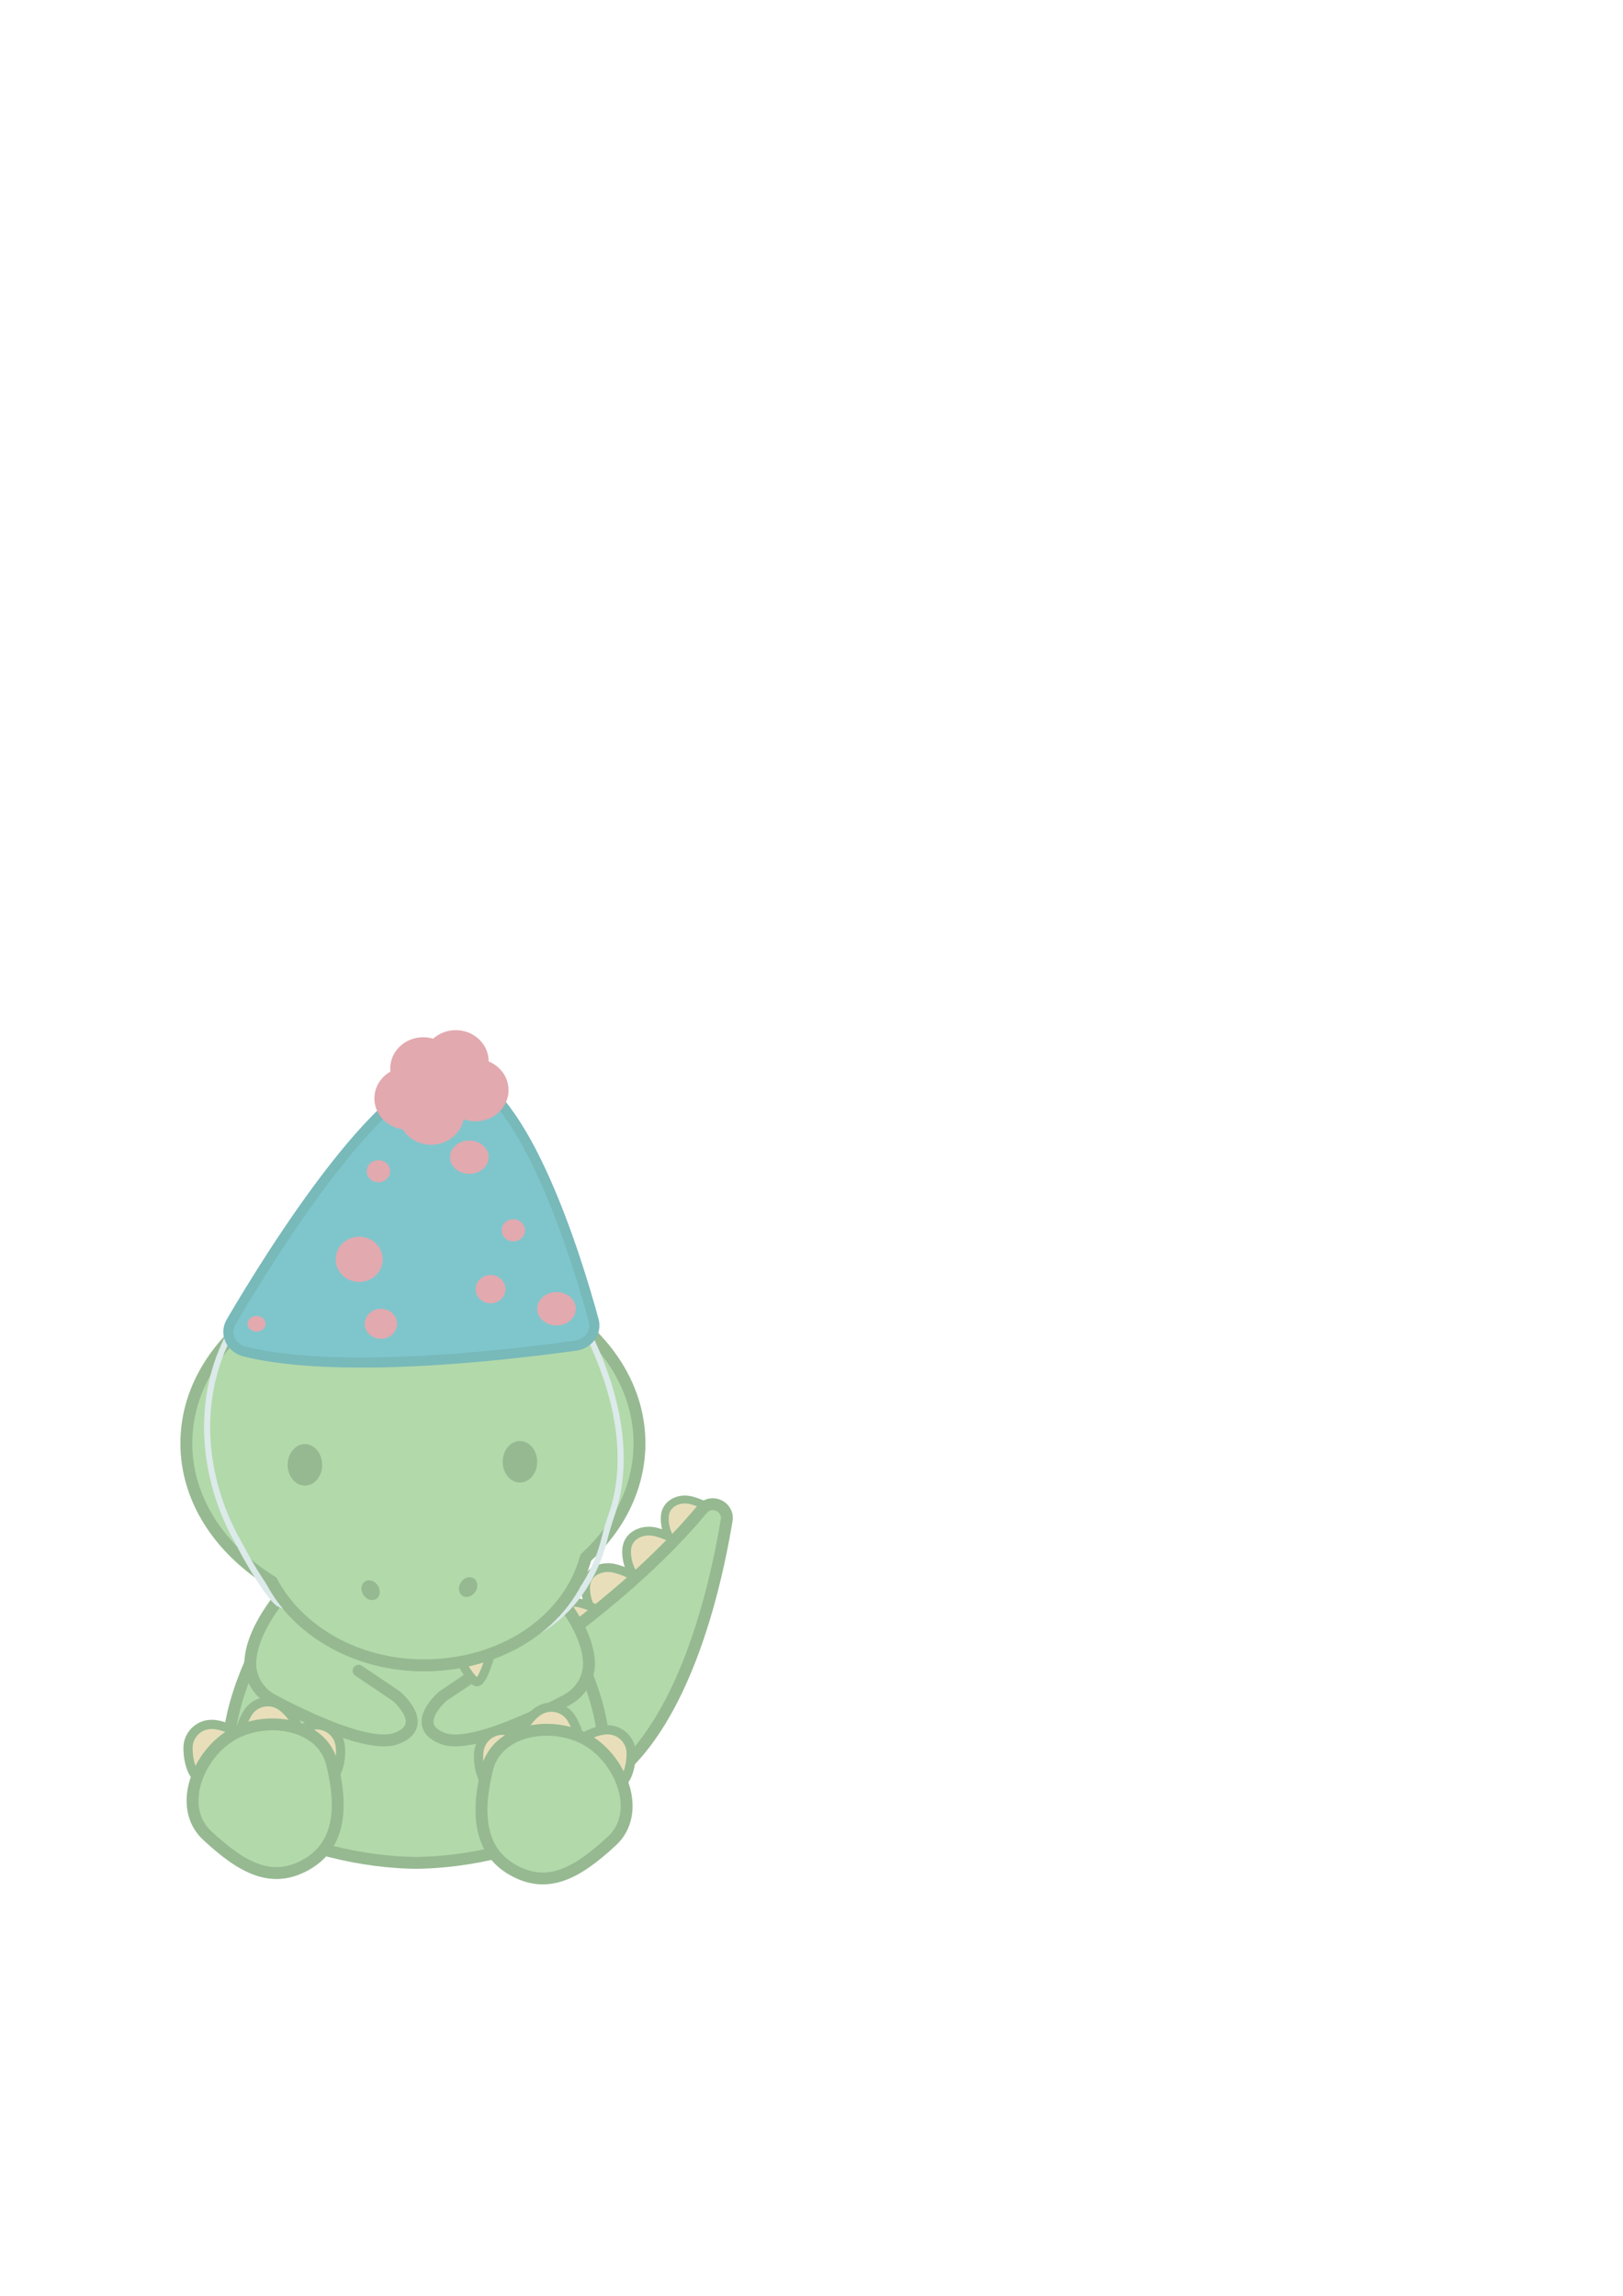 <?xml version="1.0" encoding="UTF-8"?>
<svg id="Capa_7" data-name="Capa 7" xmlns="http://www.w3.org/2000/svg" viewBox="0 0 1075.38 1521.15">
  <defs>
    <style>
      .cls-1, .cls-2, .cls-3, .cls-4, .cls-5, .cls-6 {
        stroke: #96b991;
      }

      .cls-1, .cls-3, .cls-4, .cls-5 {
        stroke-miterlimit: 10;
      }

      .cls-1, .cls-3, .cls-5, .cls-6 {
        fill: #e8dfba;
      }

      .cls-1, .cls-6 {
        stroke-width: 5.81px;
      }

      .cls-7 {
        fill: #e2a9af;
      }

      .cls-2, .cls-8, .cls-9, .cls-6 {
        stroke-linecap: round;
        stroke-linejoin: round;
      }

      .cls-2, .cls-4 {
        fill: #b2d9aa;
        stroke-width: 7.87px;
      }

      .cls-3 {
        stroke-width: 5.25px;
      }

      .cls-8 {
        fill: #7fc6cc;
        stroke: #78b9ba;
        stroke-width: 6.68px;
      }

      .cls-9 {
        fill: none;
        stroke: #dceaea;
        stroke-width: 4.05px;
      }

      .cls-10 {
        fill: #96b991;
      }

      .cls-5 {
        stroke-width: 6.1px;
      }
    </style>
  </defs>
  <g id="colita">
    <path class="cls-1" d="m399.16,1072.32c8.72,2.35,25.98-10.33,27.93-17.58,1.95-7.25-10.5-13.23-19.22-15.58-8.72-2.35-17.38,1.63-19.33,8.88-1.95,7.25,1.89,21.94,10.62,24.28Z"/>
    <path class="cls-1" d="m426.28,1048.15c8.72,2.35,25.98-10.33,27.93-17.58,1.95-7.25-10.5-13.23-19.22-15.58-8.72-2.35-17.38,1.63-19.33,8.88-1.95,7.25,1.89,21.94,10.62,24.28Z"/>
    <path class="cls-3" d="m450.29,1024.21c7.8,2.1,23.3-9.53,25.08-16.15s-9.33-12.01-17.13-14.1c-7.8-2.1-15.56,1.56-17.34,8.18-1.78,6.61,1.59,19.97,9.39,22.07Z"/>
    <path class="cls-1" d="m376.24,1095.3c8.72,2.35,25.98-10.33,27.93-17.58,1.95-7.25-10.5-13.23-19.22-15.58-8.72-2.35-17.38,1.63-19.33,8.88-1.95,7.25,1.89,21.94,10.62,24.28Z"/>
    <path class="cls-2" d="m481.47,1007.25c-9.52,56.96-36,163.26-102.75,184.33l-26.76-92.46s67.13-43.69,113.33-99.33c6.01-7.23,17.73-1.81,16.18,7.47Z"/>
  </g>
  <path id="cuerpo" class="cls-2" d="m357.07,1219.12c-8.36,2.9-16.45,5.31-24.24,7.27-21.3,5.38-40.43,7.51-57.08,7.7-16.65-.19-35.78-2.32-57.08-7.7-7.79-1.96-15.88-4.37-24.24-7.27-97.02-33.7,0-168.51,0-168.51l17.42,18.72c12.99-18.02,35.67-29.96,61.48-29.96,27.22,0,50.96,13.28,63.52,32.97l20.22-21.73s97.02,134.81,0,168.51Z"/>
  <g id="bracitos">
    <path class="cls-2" d="m191.62,1051.12s-24.25,25.14-25.76,49.3c-.67,10.69,5.25,20.71,14.7,25.75,18.77,10,64.03,32.34,82.03,25.54,22.98-8.68,0-28.09,0-28.09l-25.02-16.85"/>
    <path class="cls-2" d="m364.45,1051.12s24.25,25.14,25.76,49.3c.67,10.69-5.25,20.71-14.7,25.75-18.77,10-64.03,32.34-82.03,25.54-22.98-8.68,0-28.09,0-28.09l25.02-16.85"/>
  </g>
  <path id="colmillo" class="cls-6" d="m299.88,1090.44s10.72,22.21,15.83,23.74,12-28.34,12-28.34l-27.83,4.6Z"/>
  <g id="cabeza">
    <path class="cls-4" d="m423.71,956.14c0,28.87-13.37,55.3-35.54,75.71-12.12,41-55.56,71.35-107.31,71.35-44.75,0-83.3-22.7-100.73-55.36-34.54-21.45-56.67-54.56-56.67-91.7,0-64.72,67.21-117.19,150.12-117.19s150.13,52.47,150.13,117.19Z"/>
    <ellipse class="cls-10" cx="202.03" cy="970.42" rx="11.43" ry="13.76"/>
    <ellipse class="cls-10" cx="344.5" cy="968.37" rx="11.43" ry="13.76"/>
    <ellipse class="cls-10" cx="310.16" cy="1051.4" rx="6.88" ry="5.72" transform="translate(-738.62 732.46) rotate(-56.65)"/>
    <ellipse class="cls-10" cx="245.56" cy="1053.45" rx="5.72" ry="6.88" transform="translate(-538.71 308.48) rotate(-33.35)"/>
  </g>
  <path class="cls-9" d="m388.05,880.32c18.97,37.2,31.28,83.47,16.93,124.02-1.79,5.07-3.26,10.25-4.56,15.46-7.2,28.95-44.32,122.41-215.18,42.8-5.11-2.38-19.49-25.32-26.49-39.32-1-1-1.56-3.47-2.56-4.47-22-41-26-90-5.91-131.25"/>
  <g id="cabeza-2" data-name="cabeza">
    <path class="cls-2" d="m180.13,1047.84c17.43,32.66,55.98,55.36,100.73,55.36,51.75,0,94.72-28.82,106.84-69.82"/>
    <ellipse class="cls-10" cx="310.16" cy="1051.4" rx="6.88" ry="5.72" transform="translate(-738.62 732.46) rotate(-56.65)"/>
    <ellipse class="cls-10" cx="245.56" cy="1053.45" rx="5.72" ry="6.88" transform="translate(-538.71 308.48) rotate(-33.35)"/>
  </g>
  <g id="patitas">
    <g id="garras">
      <path class="cls-5" d="m164.05,1158.19c0,8.65-19.27,21.45-27.91,21.45s-11.57-13-11.57-21.64,7.01-15.66,15.66-15.66,23.83,7.21,23.83,15.86Z"/>
      <path class="cls-5" d="m197.79,1155.44c-4.44,7.42-27.55,8.51-34.97,4.07-7.42-4.44-3.26-17.09,1.18-24.52s14.06-9.84,21.48-5.4c7.42,4.44,16.75,18.42,12.31,25.84Z"/>
      <path class="cls-5" d="m215.84,1181.39c-8.35,2.25-25.72-13.03-27.96-21.38-2.25-8.35,9.54-14.55,17.89-16.8s16.94,2.7,19.19,11.05c2.25,8.35-.77,24.88-9.12,27.13Z"/>
    </g>
    <path class="cls-2" d="m219.95,1168.19c6.81,27.44,6.25,53.58-16.58,66.77-22.84,13.18-42.38,3.06-66.11-19.02-20.03-18.64-6.25-53.58,16.58-66.77,22.84-13.18,59.52-7.53,66.11,19.02Z"/>
    <g id="garras-2" data-name="garras">
      <path class="cls-5" d="m378.72,1161.76c0,8.65,19.27,21.45,27.91,21.45s11.57-13,11.57-21.64-7.01-15.66-15.66-15.66-23.83,7.21-23.83,15.86Z"/>
      <path class="cls-5" d="m344.98,1159.02c4.44,7.42,27.55,8.51,34.97,4.07,7.42-4.44,3.26-17.09-1.18-24.52s-14.06-9.84-21.48-5.4c-7.42,4.44-16.75,18.42-12.31,25.84Z"/>
      <path class="cls-5" d="m326.93,1184.96c8.35,2.25,25.72-13.03,27.96-21.38,2.25-8.35-9.54-14.55-17.89-16.8s-16.94,2.7-19.19,11.05c-2.25,8.35.77,24.88,9.12,27.13Z"/>
    </g>
    <path class="cls-2" d="m322.82,1171.76c-6.81,27.44-6.25,53.58,16.58,66.77,22.84,13.18,42.38,3.06,66.11-19.02,20.03-18.64,6.25-53.58-16.58-66.77-22.84-13.18-59.52-7.53-66.11,19.02Z"/>
  </g>
  <g id="gorrito">
    <path class="cls-8" d="m161.98,895.31c26,6.62,87.66,14.07,219.38-3.84,8.56-1.16,14.15-8.94,12.03-16.72-11.11-40.69-45.65-153.69-89.22-163.72-44.57-10.26-125.82,121.6-151.08,164.78-4.47,7.64-.15,17.19,8.89,19.49Z"/>
    <ellipse class="cls-7" cx="280.39" cy="707.82" rx="21.82" ry="20.68"/>
    <ellipse class="cls-7" cx="269.88" cy="727.63" rx="21.82" ry="20.68"/>
    <ellipse class="cls-7" cx="301.97" cy="703.12" rx="21.82" ry="20.68"/>
    <ellipse class="cls-7" cx="315.14" cy="722.17" rx="21.82" ry="20.68"/>
    <ellipse class="cls-7" cx="285.7" cy="737.69" rx="21.82" ry="20.68"/>
    <ellipse class="cls-7" cx="325.07" cy="854.03" rx="9.88" ry="9.36"/>
    <ellipse class="cls-7" cx="340.12" cy="815.05" rx="7.73" ry="7.32"/>
    <ellipse class="cls-7" cx="250.75" cy="775.9" rx="7.73" ry="7.32"/>
    <ellipse class="cls-7" cx="310.98" cy="766.6" rx="12.81" ry="11.04"/>
    <ellipse class="cls-7" cx="368.75" cy="867.02" rx="12.81" ry="11.04"/>
    <ellipse class="cls-7" cx="238.01" cy="834.27" rx="15.57" ry="14.98"/>
    <ellipse class="cls-7" cx="169.98" cy="876.97" rx="5.98" ry="5.16"/>
    <ellipse class="cls-7" cx="252.39" cy="876.97" rx="10.72" ry="9.94"/>
  </g>
</svg>